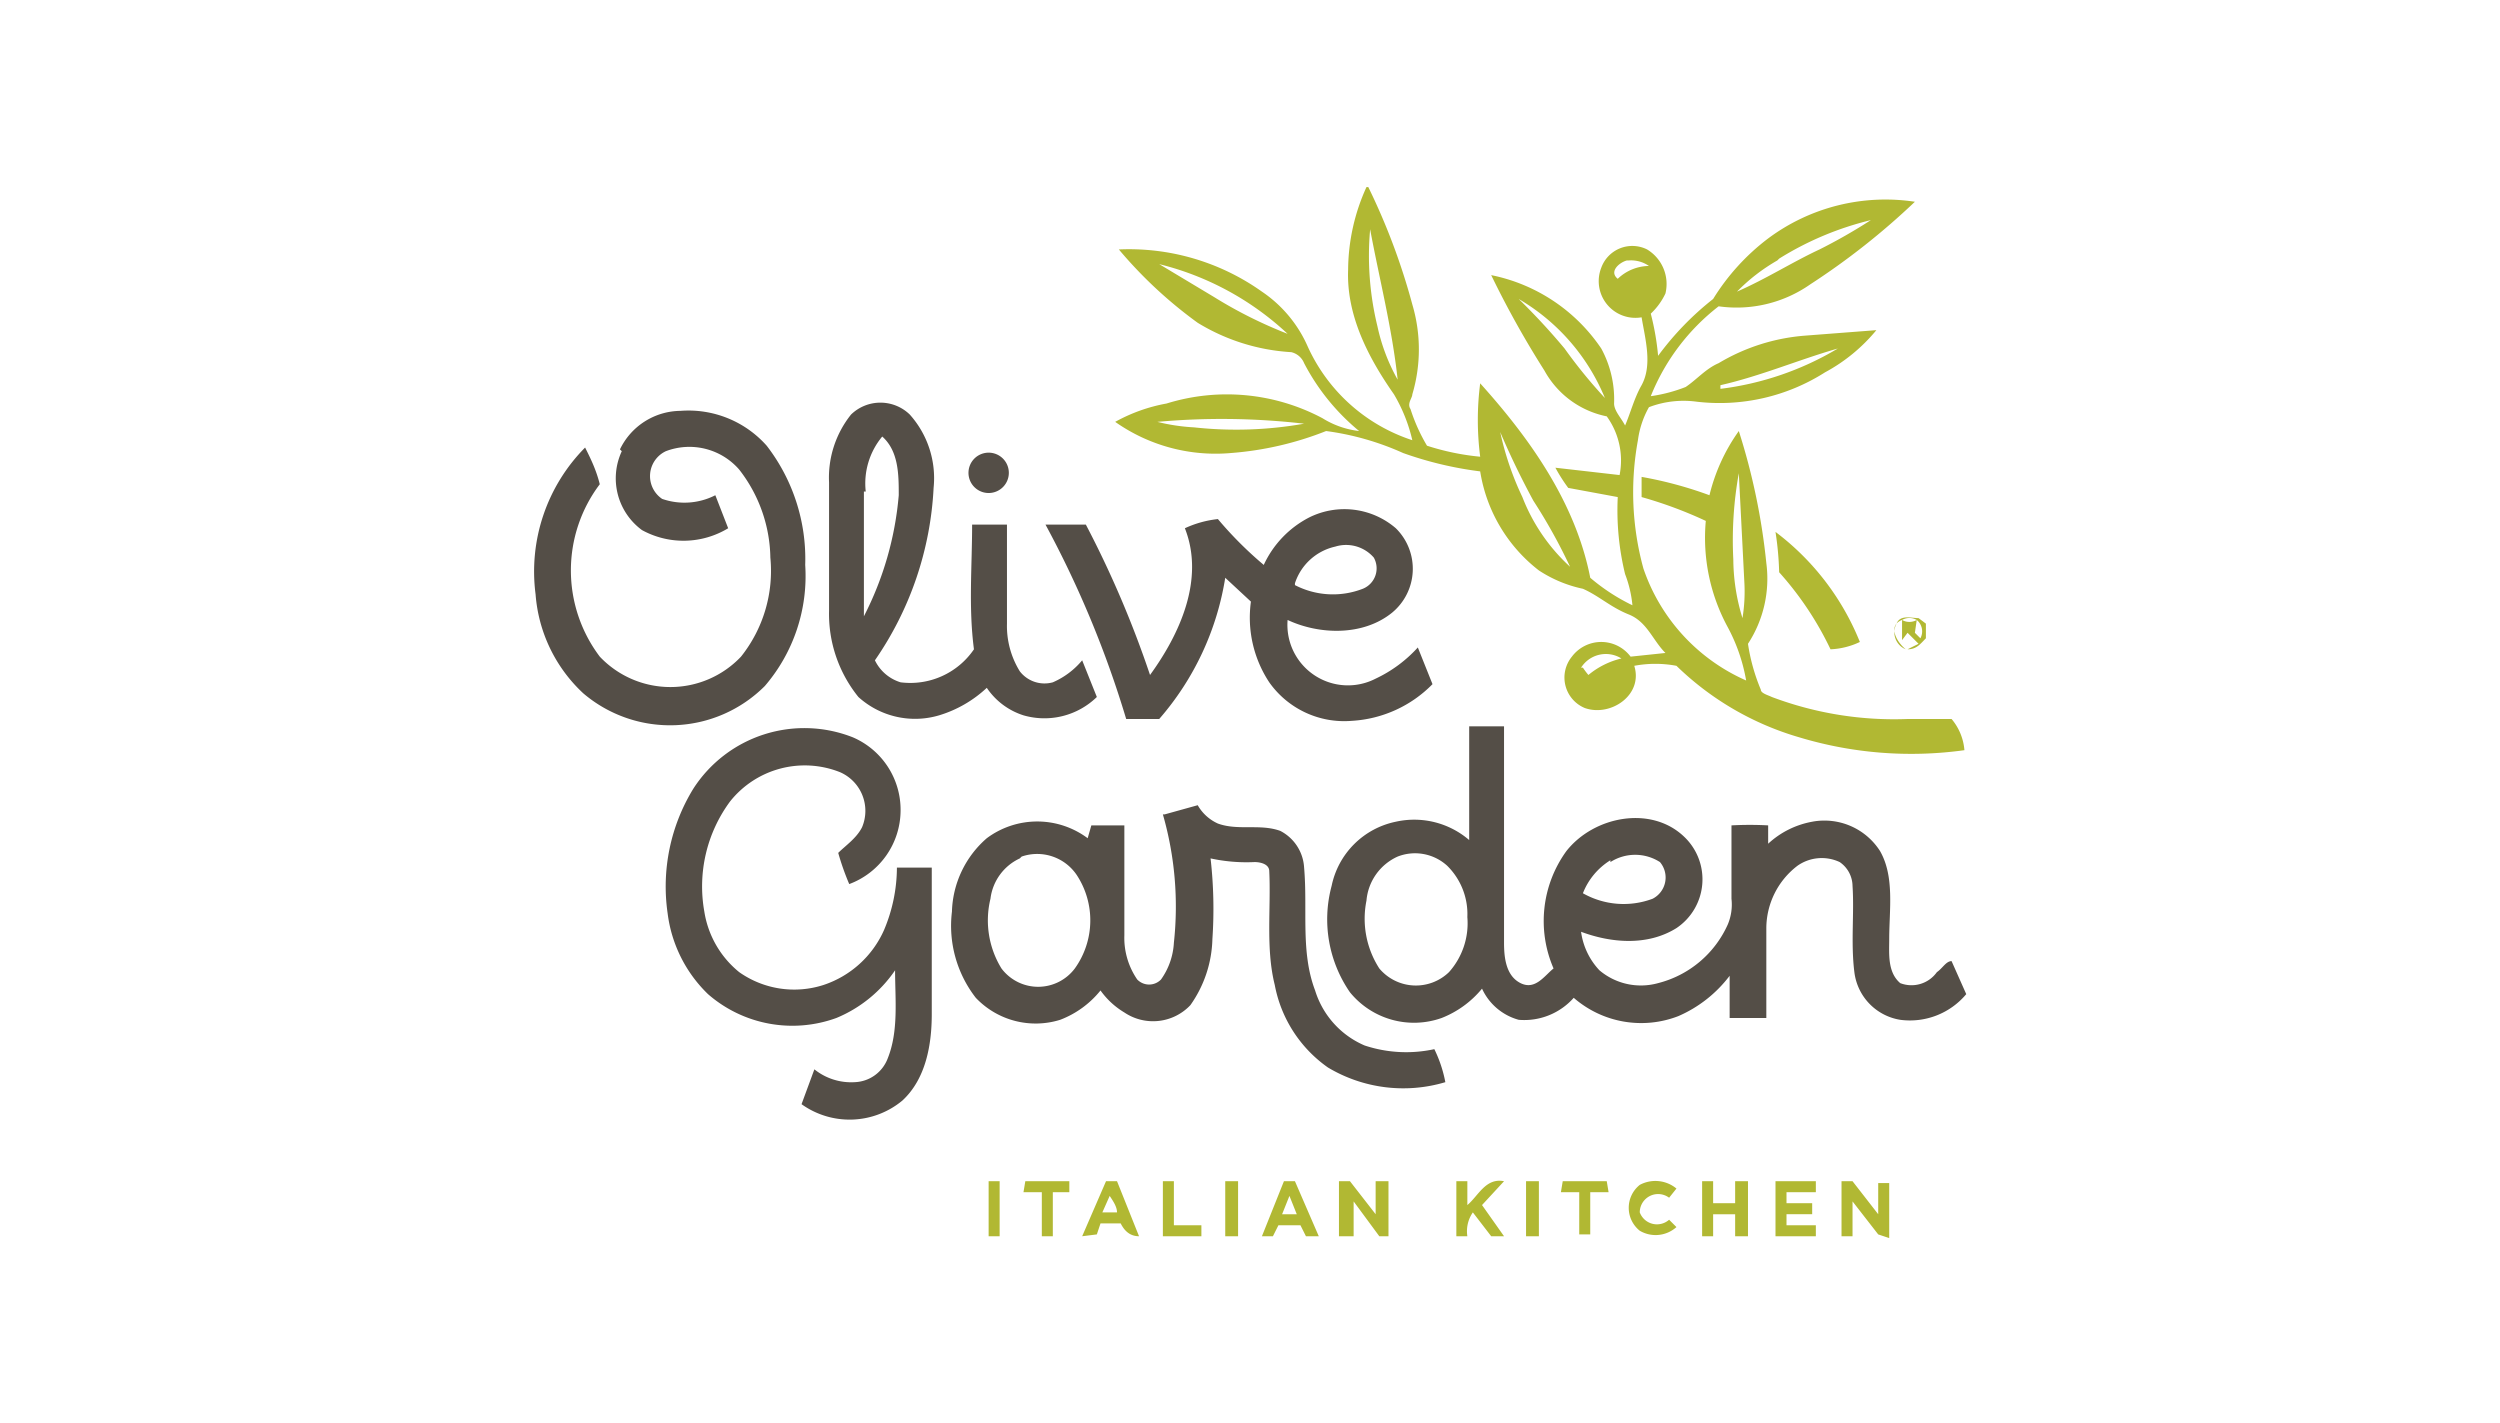 <svg id="Layer_1" data-name="Layer 1" xmlns="http://www.w3.org/2000/svg" viewBox="0 0 136.3 77.6"><defs><style>.cls-1{fill:#b1b833}.cls-2{fill:#544e47}</style></defs><path class="cls-1" d="M74.5 10.2h.1a35.6 35.6 0 0 1 2.4 6.4 8.6 8.6 0 0 1 0 4.9c0 .2-.3.5-.1.8a9.6 9.6 0 0 0 .9 2 13.5 13.5 0 0 0 2.9.6 15.6 15.6 0 0 1 0-4c2.7 3 5.2 6.5 6 10.6A10.7 10.7 0 0 0 89 33a6.4 6.4 0 0 0-.4-1.7 14.7 14.7 0 0 1-.4-4.2l-2.7-.5a9 9 0 0 1-.7-1.1l3.5.4a4.1 4.1 0 0 0-.7-3.2 5 5 0 0 1-3.4-2.5 51.9 51.9 0 0 1-2.9-5.2 9.5 9.5 0 0 1 6 4A5.8 5.8 0 0 1 88 22c0 .4.4.8.6 1.2.3-.7.5-1.5.9-2.2.6-1.1.2-2.5 0-3.7a2 2 0 0 1-2.2-2.7 1.8 1.8 0 0 1 2.5-1 2.2 2.2 0 0 1 1 2.4 3.6 3.6 0 0 1-.8 1.1 14.2 14.2 0 0 1 .4 2.3 16 16 0 0 1 3-3.1 12.1 12.1 0 0 1 3-3.3 10.7 10.7 0 0 1 8-2 39.2 39.2 0 0 1-5.7 4.5 7 7 0 0 1-5 1.2 11.7 11.7 0 0 0-3.7 4.9 8.4 8.4 0 0 0 1.9-.5c.6-.4 1.1-1 1.8-1.3a10.8 10.8 0 0 1 4.7-1.5l3.9-.3a9.4 9.4 0 0 1-2.8 2.3 10.7 10.7 0 0 1-7 1.6 5.3 5.3 0 0 0-2.6.3 5 5 0 0 0-.6 1.8 15.7 15.7 0 0 0 .3 7 10.3 10.3 0 0 0 5.6 6.1 9.6 9.6 0 0 0-1-2.9 10.2 10.2 0 0 1-1.2-5.8 23 23 0 0 0-3.5-1.3V26a21.6 21.6 0 0 1 3.7 1 10.1 10.1 0 0 1 1.6-3.5 35.3 35.3 0 0 1 1.5 7.2 6.5 6.5 0 0 1-1 4.4 10.4 10.4 0 0 0 .7 2.5c0 .2.4.3.6.4a18.9 18.9 0 0 0 7.4 1.2h2.4a3 3 0 0 1 .7 1.7 21.1 21.1 0 0 1-9-.7 16 16 0 0 1-6.7-3.9 6.2 6.2 0 0 0-2.3 0c.5 1.6-1.3 2.8-2.7 2.3a1.8 1.8 0 0 1-.7-2.8 2 2 0 0 1 3.2 0l1.9-.2c-.7-.7-1-1.7-2-2.1s-1.6-1-2.5-1.4a7 7 0 0 1-2.4-1 8.5 8.5 0 0 1-3.2-5.4 19.8 19.8 0 0 1-4.2-1 15 15 0 0 0-4.2-1.2 17.7 17.7 0 0 1-5.2 1.2 9.5 9.5 0 0 1-6.3-1.7 9.1 9.1 0 0 1 2.8-1 11.1 11.1 0 0 1 8.5.8 4.8 4.8 0 0 0 2 .7 11.9 11.9 0 0 1-3-3.7 1 1 0 0 0-.7-.6 11 11 0 0 1-5.1-1.6 24 24 0 0 1-4.3-4 12.5 12.5 0 0 1 7.8 2.3 7 7 0 0 1 2.5 3A9.5 9.5 0 0 0 77 24a8.8 8.8 0 0 0-1-2.5c-1.4-2-2.6-4.3-2.5-6.8a11 11 0 0 1 1-4.5Zm22.4 4a10.1 10.1 0 0 0-2.2 1.7c1.6-.7 3-1.6 4.5-2.3A29.8 29.8 0 0 0 102 12a17 17 0 0 0-5 2.1Zm-22.2-1.7a16.2 16.2 0 0 0 .4 5.3 10.4 10.4 0 0 0 1.1 2.9c-.3-2.8-1-5.5-1.5-8.2Zm14 1.7c-.4.1-1 .6-.5 1a2.5 2.5 0 0 1 1.7-.7 1.7 1.7 0 0 0-1.1-.3Zm-25.5.2 3 1.8a24.3 24.3 0 0 0 4 2 15.8 15.8 0 0 0-7-3.8Zm19.6 1.9a36 36 0 0 1 2.5 2.7 27.3 27.3 0 0 0 2.2 2.7 11.2 11.2 0 0 0-4.7-5.4ZM93.8 21a1.4 1.4 0 0 0 0 .2 16.4 16.4 0 0 0 6.4-2.2c-2.1.6-4.2 1.5-6.4 2Zm-30.7 2a10.6 10.6 0 0 0 2 .3 21.2 21.2 0 0 0 6-.2 39 39 0 0 0-8-.1Zm18.6.1a16.1 16.1 0 0 0 1.3 4 10.1 10.1 0 0 0 2.6 3.8 30.3 30.3 0 0 0-2-3.6 44.6 44.6 0 0 1-2-4.2Zm12.8 7.3a11 11 0 0 0 .5 3.3 9 9 0 0 0 .1-2l-.3-5.9a20.6 20.6 0 0 0-.3 4.7Zm-8.2 6a4 4 0 0 0 .3.4 4.4 4.4 0 0 1 1.8-.9 1.6 1.6 0 0 0-2.2.5Z"/><path class="cls-1" d="M96.8 29a14.1 14.1 0 0 1 4.6 6 4.1 4.1 0 0 1-1.6.4 17.6 17.6 0 0 0-2.8-4.2 17.2 17.2 0 0 0-.2-2.2ZM103.4 34c.2-.5.8-.3 1.2-.3l.4.3v.8c-.3.3-.5.6-1 .6l.6-.3-.6-.6-.3.4v-1.1a.8.8 0 0 0 .8 0l-.1.7.3.3a.8.8 0 0 0-.2-1 .8.8 0 0 0-.8 0c-.8.3-.3 1.2.2 1.6a1 1 0 0 1-.5-1.4ZM53.9 64.4h.6v3h-.6v-3ZM75.1 64.4h.6v3h-.5l-1.4-1.9v1.9H73v-3h.6l1.4 1.8v-1.8ZM83.2 64.4h.7v3h-.7ZM92.8 64.4h.6v1.2h1.2v-1.2h.7v3h-.7v-1.2h-1.2v1.2h-.6v-3ZM102.4 64.5h.6v3l-.6-.2-1.4-1.8v1.9h-.6v-3h.6l1.4 1.8v-1.8ZM55.9 64.4h2.4v.6h-.9v2.4h-.6V65h-1ZM59 67.4l1.3-3h.6l1.2 3c-.5 0-.8-.3-1-.7H60l-.2.6Zm1.1-1.3h.8c0-.3-.2-.6-.4-.9ZM63.4 64.4h.6v2.4h1.5v.6h-2.1v-3ZM66.8 64.4h.7v3h-.7ZM68.8 67.4l1.2-3h.6l1.3 3h-.7l-.3-.6h-1.2l-.3.6Zm1.5-2.2-.4 1h.8l-.4-1ZM79.3 64.4h.7v1.3c.6-.5 1-1.5 2-1.3l-1.2 1.3 1.2 1.7h-.7l-1-1.3a1.8 1.8 0 0 0-.3 1.3h-.6v-3ZM85.2 64.4h2.4l.1.6h-1v2.3h-.6V65h-1l.1-.6ZM89.4 64.6a1.8 1.8 0 0 1 2 .2l-.4.5a1 1 0 0 0-1.6.8 1 1 0 0 0 1.6.4l.4.4a1.7 1.7 0 0 1-2 .2 1.6 1.6 0 0 1 0-2.5ZM96.8 64.4H99v.6h-1.6v.6h1.4v.6h-1.4v.6H99v.6h-2.2v-3Z"/><path class="cls-2" d="M46.4 22.6a2.3 2.3 0 0 1 3.2 0 5.2 5.2 0 0 1 1.3 4 18.1 18.1 0 0 1-3.2 9.4 2.3 2.3 0 0 0 1.4 1.2 4.2 4.2 0 0 0 4-1.8c-.3-2.3-.1-4.5-.1-6.8h1.9V34a4.7 4.7 0 0 0 .7 2.6 1.7 1.7 0 0 0 1.8.6A4.3 4.3 0 0 0 59 36l.8 2a4.1 4.1 0 0 1-4 1 3.8 3.8 0 0 1-2-1.5 6.6 6.6 0 0 1-2.6 1.5 4.6 4.6 0 0 1-4.4-1 7.2 7.2 0 0 1-1.6-4.7v-7a5.5 5.5 0 0 1 1.2-3.7Zm.7 4.2v6.8A17.7 17.7 0 0 0 49 27c0-1.1 0-2.4-.9-3.2a4 4 0 0 0-.9 3ZM33.8 24.5a3.7 3.7 0 0 1 3.3-2.1 5.7 5.7 0 0 1 4.7 1.9 10.1 10.1 0 0 1 2.1 6.5 9.2 9.2 0 0 1-2.2 6.6 7.3 7.3 0 0 1-9.9.4 8.2 8.2 0 0 1-2.6-5.4 9.6 9.6 0 0 1 2.7-8c.3.6.6 1.2.8 2a7.8 7.8 0 0 0 0 9.4 5.3 5.3 0 0 0 7.7 0 7.5 7.5 0 0 0 1.6-5.4 8 8 0 0 0-1.7-4.8 3.6 3.6 0 0 0-4-1 1.5 1.5 0 0 0-.2 2.6A3.7 3.7 0 0 0 39 27l.7 1.8a4.7 4.7 0 0 1-4.7.1 3.5 3.5 0 0 1-1.1-4.3Z"/><path class="cls-2" d="M53.4 24.8a1.1 1.1 0 1 1-.1 1.9 1.1 1.1 0 0 1 .1-1.9ZM71.4 28.2a4.3 4.3 0 0 1 4.7.6 3.1 3.1 0 0 1-.2 4.6c-1.6 1.3-4 1.2-5.7.4A3.3 3.3 0 0 0 75 37a7.3 7.3 0 0 0 2.3-1.7l.8 2a6.7 6.7 0 0 1-4.4 2 5 5 0 0 1-4.5-2.1 6.4 6.4 0 0 1-1-4.4l-1.4-1.3a15.4 15.4 0 0 1-3.6 7.7h-1.8A56.2 56.2 0 0 0 57 28.6h2.2a56.3 56.3 0 0 1 3.5 8.2c1.6-2.2 3-5.2 1.9-8a5.7 5.7 0 0 1 1.8-.5 20.6 20.6 0 0 0 2.5 2.5 5.5 5.5 0 0 1 2.5-2.6Zm-.8 3.7a4.5 4.5 0 0 0 3.7.2 1.2 1.2 0 0 0 .6-1.7 2 2 0 0 0-2.1-.6 3 3 0 0 0-2.2 2ZM37.8 43a7.2 7.2 0 0 1 8.7-2.8 4.3 4.3 0 0 1 2.6 4 4.3 4.3 0 0 1-2.8 4 14.2 14.2 0 0 1-.6-1.7c.4-.4 1-.8 1.3-1.4a2.3 2.3 0 0 0-1.2-3 5.2 5.2 0 0 0-6 1.6 7.8 7.8 0 0 0-1.4 6 5.3 5.3 0 0 0 1.9 3.3 5.2 5.2 0 0 0 4.6.7 5.5 5.5 0 0 0 3.3-3 8.8 8.8 0 0 0 .7-3.4h1.9v8c0 1.6-.3 3.5-1.6 4.7a4.5 4.5 0 0 1-5.5.2l.7-1.9a3.2 3.2 0 0 0 2.2.7 2 2 0 0 0 1.8-1.3c.6-1.5.4-3.2.4-4.8a7.2 7.2 0 0 1-3.2 2.6 7 7 0 0 1-7-1.3 7.4 7.4 0 0 1-2.2-4.4 10.2 10.2 0 0 1 1.4-6.8ZM80 39.6h2v11.8c0 .8.1 1.8.9 2.2s1.3-.4 1.8-.8a6.5 6.5 0 0 1 .7-6.4c1.5-1.9 4.6-2.5 6.4-.8a3.2 3.2 0 0 1-.4 5c-1.6 1-3.6.8-5.2.2a3.8 3.8 0 0 0 1 2.1 3.5 3.5 0 0 0 3.2.7 5.7 5.7 0 0 0 3.8-3.2 2.8 2.8 0 0 0 .2-1.4v-4a18.3 18.3 0 0 1 2 0v1a4.8 4.8 0 0 1 2.4-1.2 3.6 3.6 0 0 1 3.7 1.6c.8 1.4.5 3.2.5 4.8 0 .8-.1 1.8.6 2.4a1.7 1.7 0 0 0 2-.6c.3-.2.5-.6.8-.6l.8 1.8a4 4 0 0 1-3.6 1.4 3 3 0 0 1-2.5-2.6c-.2-1.6 0-3.2-.1-4.7a1.6 1.6 0 0 0-.7-1.3 2.3 2.3 0 0 0-2.3.2 4.3 4.3 0 0 0-1.7 3.4v4.9h-2v-2.3a7 7 0 0 1-2.8 2.2 5.6 5.6 0 0 1-5.7-1 3.6 3.6 0 0 1-3 1.2 3.1 3.1 0 0 1-2-1.7 5.4 5.4 0 0 1-2.2 1.6 4.5 4.5 0 0 1-5-1.4 7 7 0 0 1-1-5.8 4.5 4.5 0 0 1 3.5-3.5 4.6 4.6 0 0 1 4 1v-6.2Zm-3.8 7.1a2.9 2.9 0 0 0-1.7 2.4 5 5 0 0 0 .7 3.7 2.6 2.6 0 0 0 3.8.2 4 4 0 0 0 1-3 3.7 3.7 0 0 0-1.1-2.8 2.6 2.6 0 0 0-2.7-.5Zm11.6.2a3.7 3.7 0 0 0-1.5 1.8 4.5 4.5 0 0 0 3.8.3 1.3 1.3 0 0 0 .4-2 2.5 2.5 0 0 0-2.7 0Z"/><path class="cls-2" d="m63.5 44.4 1.8-.5a2.4 2.4 0 0 0 1.1 1c1.1.4 2.3 0 3.4.4a2.4 2.4 0 0 1 1.3 2c.2 2.3-.2 4.6.6 6.7a4.8 4.8 0 0 0 2.7 3 7.2 7.2 0 0 0 3.8.2 7.1 7.1 0 0 1 .6 1.8 8 8 0 0 1-6.4-.8 7.1 7.1 0 0 1-2.9-4.5c-.5-2-.2-4.2-.3-6.2 0-.4-.5-.5-.8-.5a9.2 9.2 0 0 1-2.4-.2 24.3 24.3 0 0 1 .1 4.4 6.5 6.5 0 0 1-1.2 3.6 2.8 2.8 0 0 1-3.6.4A4.3 4.3 0 0 1 60 54a5.2 5.2 0 0 1-2.2 1.6 4.5 4.5 0 0 1-4.6-1.2 6.4 6.4 0 0 1-1.3-4.7 5.5 5.5 0 0 1 1.9-4 4.6 4.6 0 0 1 5.5 0l.2-.7h1.8V51a4 4 0 0 0 .7 2.4.9.9 0 0 0 1.3 0 3.8 3.8 0 0 0 .7-2 18.2 18.2 0 0 0-.6-7Zm-7.9 2.4A2.8 2.8 0 0 0 54 49a5 5 0 0 0 .6 3.8 2.5 2.5 0 0 0 4 0 4.5 4.5 0 0 0 .1-5.1 2.6 2.6 0 0 0-3-1Z"/></svg>